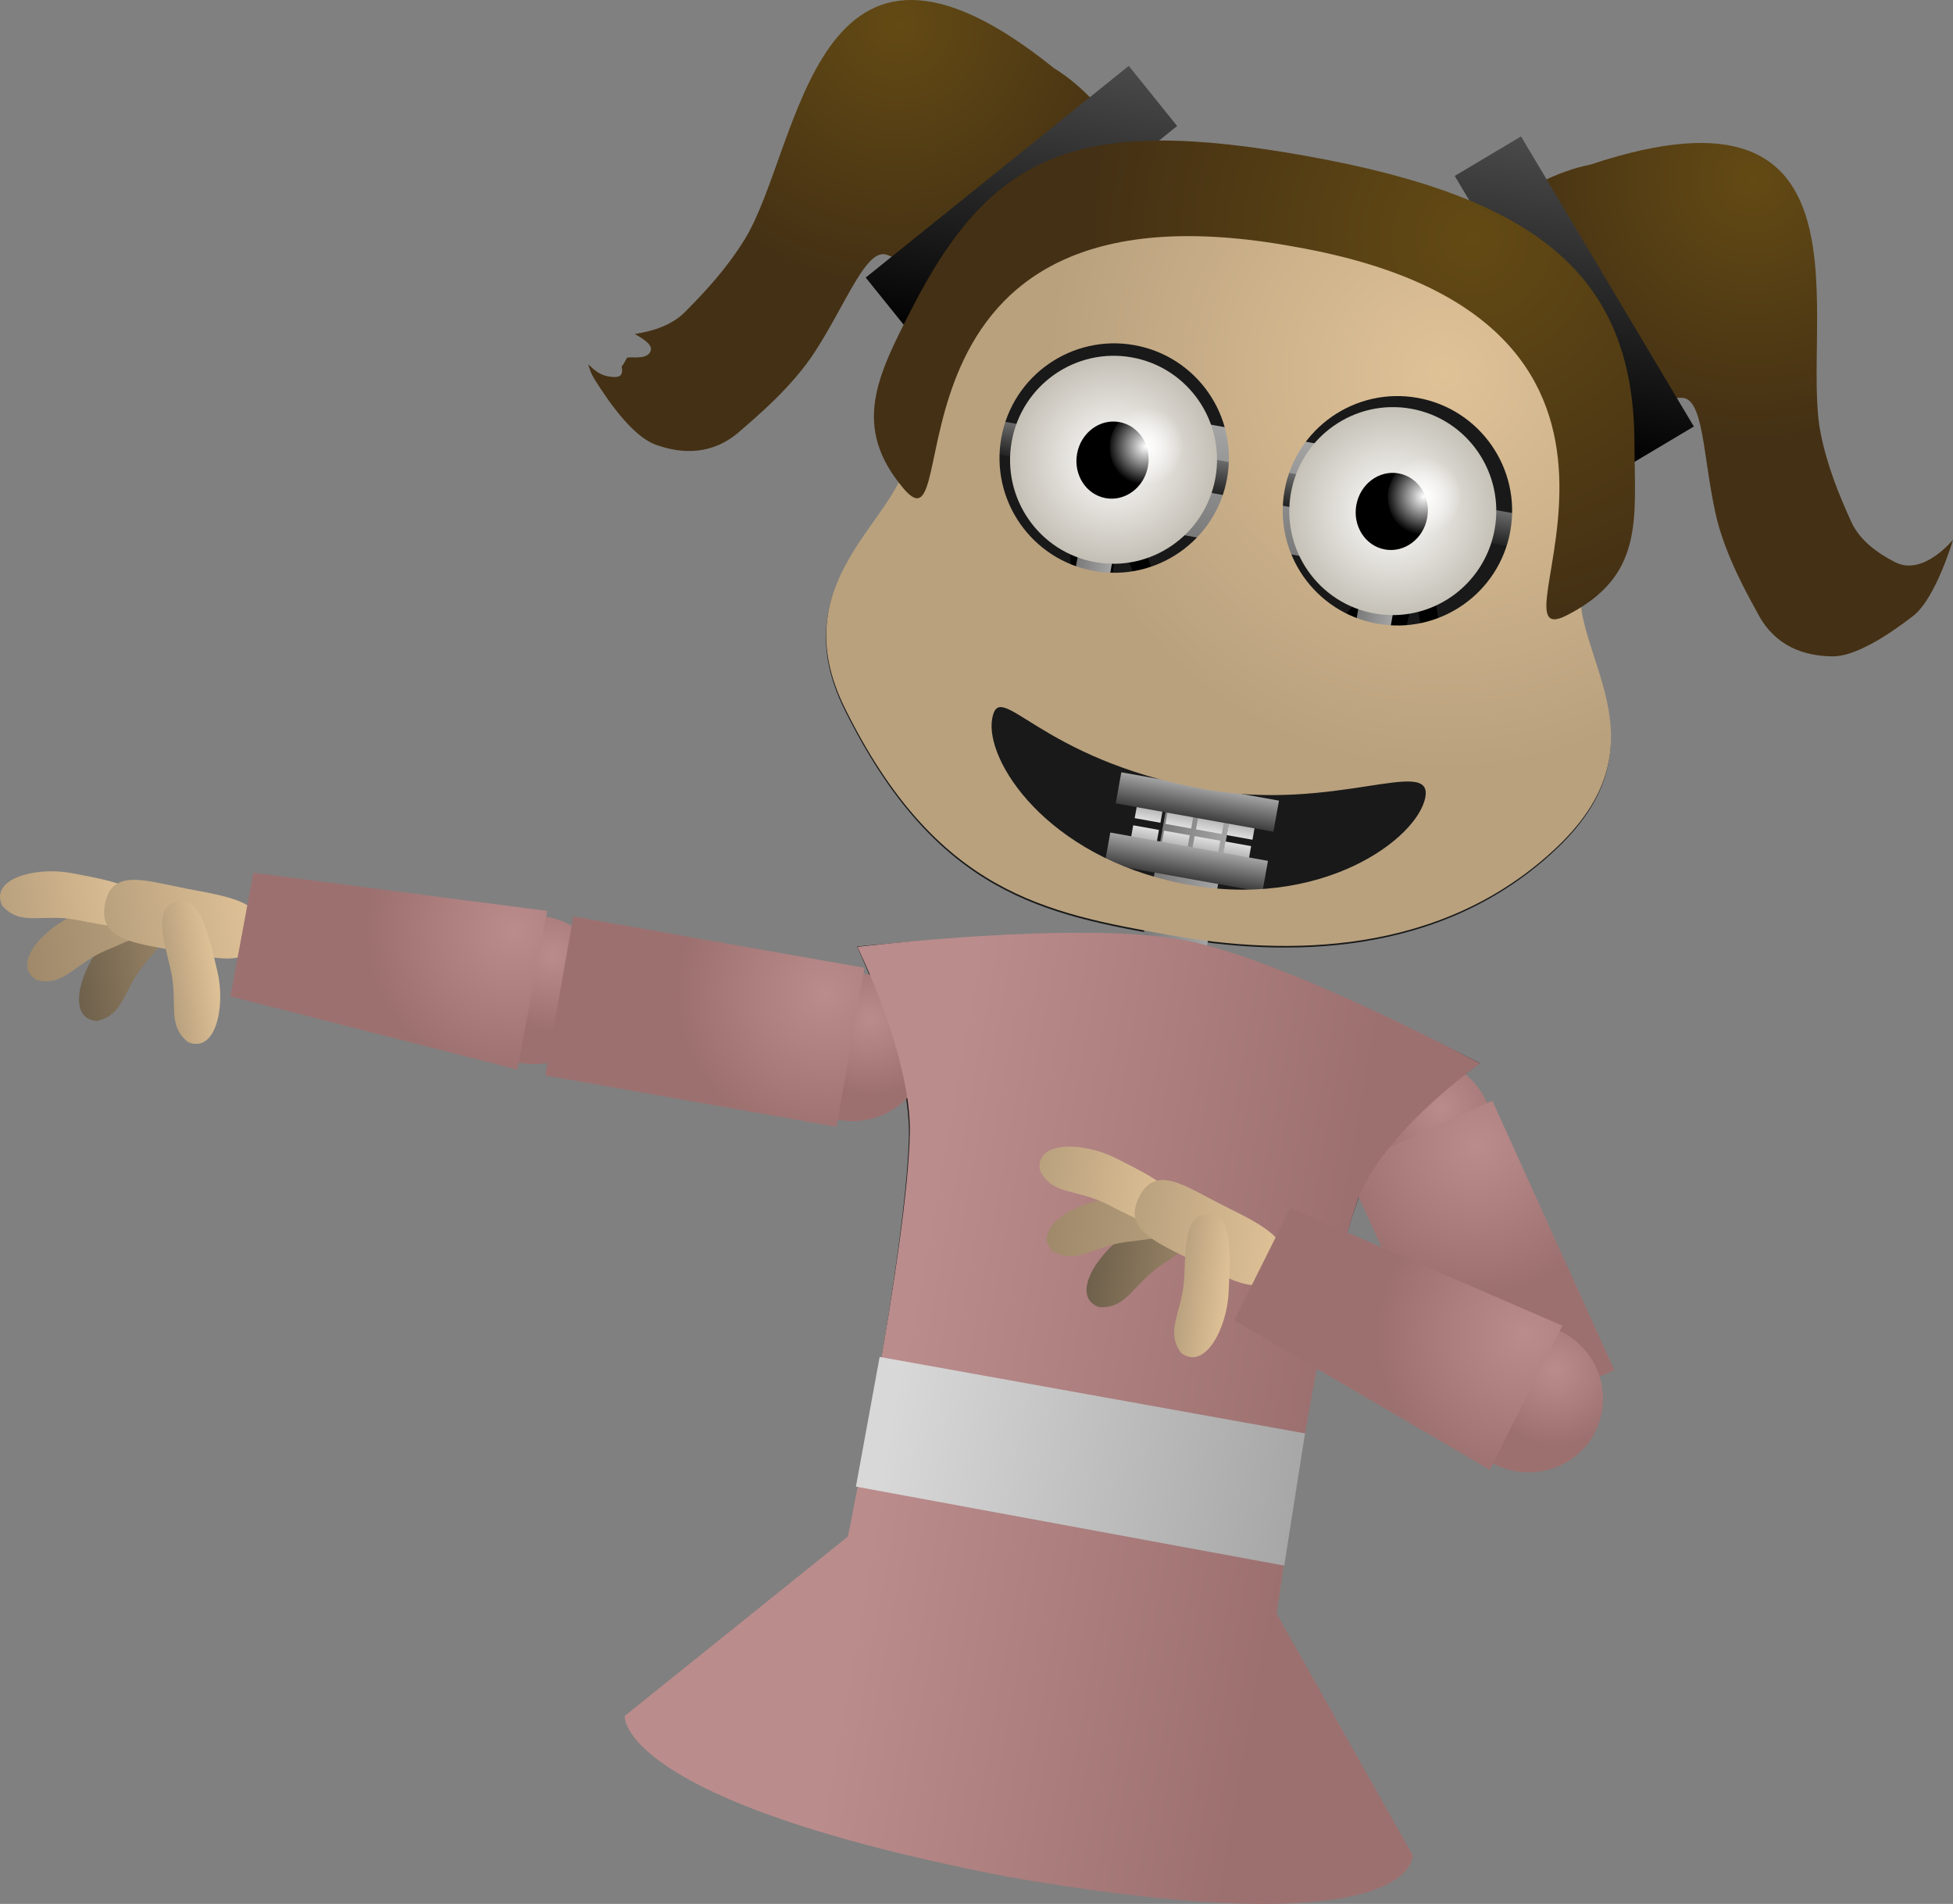 <svg version="1.1" xmlns="http://www.w3.org/2000/svg" xmlns:xlink="http://www.w3.org/1999/xlink" width="255.417" height="248.97" viewBox="0,0,255.417,248.97"><rect x="0" y="0" width="255.417" height="248.97" fill="#808080" stroke="none"/><defs><linearGradient x1="-71.106" y1="126.077" x2="-62.803" y2="127.57" gradientUnits="userSpaceOnUse" id="color-1"><stop offset="0" stop-color="#7a7a7a"/><stop offset="1" stop-color="#a4a4a4"/></linearGradient><linearGradient x1="-83.717" y1="98.952" x2="-79.221" y2="99.76" gradientUnits="userSpaceOnUse" id="color-2"><stop offset="0" stop-color="#7a7a7a"/><stop offset="1" stop-color="#a4a4a4"/></linearGradient><linearGradient x1="-46.98" y1="105.558" x2="-42.484" y2="106.367" gradientUnits="userSpaceOnUse" id="color-3"><stop offset="0" stop-color="#7a7a7a"/><stop offset="1" stop-color="#a4a4a4"/></linearGradient><linearGradient x1="-59.211" y1="84.447" x2="-61.838" y2="99.056" gradientUnits="userSpaceOnUse" id="color-4"><stop offset="0" stop-color="#a4a4a4"/><stop offset="1" stop-color="#7a7a7a"/></linearGradient><linearGradient x1="-60.381" y1="88.704" x2="-61.155" y2="93.008" gradientUnits="userSpaceOnUse" id="color-5"><stop offset="0" stop-color="#6b6b6b"/><stop offset="1" stop-color="#222222"/></linearGradient><linearGradient x1="-62.309" y1="134.362" x2="-62.801" y2="137.098" gradientUnits="userSpaceOnUse" id="color-6"><stop offset="0" stop-color="#9a9a9a"/><stop offset="1" stop-color="#dedede"/></linearGradient><linearGradient x1="-66.328" y1="133.614" x2="-66.82" y2="136.35" gradientUnits="userSpaceOnUse" id="color-7"><stop offset="0" stop-color="#9a9a9a"/><stop offset="1" stop-color="#dedede"/></linearGradient><linearGradient x1="-70.327" y1="132.895" x2="-70.819" y2="135.631" gradientUnits="userSpaceOnUse" id="color-8"><stop offset="0" stop-color="#9a9a9a"/><stop offset="1" stop-color="#dedede"/></linearGradient><linearGradient x1="-74.346" y1="132.146" x2="-74.838" y2="134.882" gradientUnits="userSpaceOnUse" id="color-9"><stop offset="0" stop-color="#9a9a9a"/><stop offset="1" stop-color="#dedede"/></linearGradient><linearGradient x1="-67.96" y1="130.437" x2="-68.692" y2="134.504" gradientUnits="userSpaceOnUse" id="color-10"><stop offset="0" stop-color="#a4a4a4"/><stop offset="1" stop-color="#3d3d3d"/></linearGradient><linearGradient x1="-62.977" y1="137.934" x2="-63.469" y2="140.67" gradientUnits="userSpaceOnUse" id="color-11"><stop offset="0" stop-color="#dedede"/><stop offset="1" stop-color="#9a9a9a"/></linearGradient><linearGradient x1="-67.005" y1="137.236" x2="-67.497" y2="139.972" gradientUnits="userSpaceOnUse" id="color-12"><stop offset="0" stop-color="#dedede"/><stop offset="1" stop-color="#9a9a9a"/></linearGradient><linearGradient x1="-71.004" y1="136.516" x2="-71.496" y2="139.252" gradientUnits="userSpaceOnUse" id="color-13"><stop offset="0" stop-color="#dedede"/><stop offset="1" stop-color="#9a9a9a"/></linearGradient><linearGradient x1="-75.032" y1="135.818" x2="-75.524" y2="138.554" gradientUnits="userSpaceOnUse" id="color-14"><stop offset="0" stop-color="#dedede"/><stop offset="1" stop-color="#9a9a9a"/></linearGradient><linearGradient x1="-69.402" y1="138.314" x2="-70.134" y2="142.381" gradientUnits="userSpaceOnUse" id="color-15"><stop offset="0" stop-color="#a4a4a4"/><stop offset="1" stop-color="#3d3d3d"/></linearGradient><radialGradient cx="-79.287" cy="87.716" r="13.6" gradientUnits="userSpaceOnUse" id="color-16"><stop offset="0" stop-color="#ffffff"/><stop offset="1" stop-color="#c4bfb5"/></radialGradient><radialGradient cx="-75.06" cy="85.978" r="5.054" gradientUnits="userSpaceOnUse" id="color-17"><stop offset="0" stop-color="#ffffff"/><stop offset="1" stop-color="#ffffff" stop-opacity="0"/></radialGradient><radialGradient cx="-42.767" cy="94.429" r="13.6" gradientUnits="userSpaceOnUse" id="color-18"><stop offset="0" stop-color="#ffffff"/><stop offset="1" stop-color="#c5c1b7"/></radialGradient><radialGradient cx="-38.704" cy="92.516" r="5.054" gradientUnits="userSpaceOnUse" id="color-19"><stop offset="0" stop-color="#ffffff"/><stop offset="1" stop-color="#ffffff" stop-opacity="0"/></radialGradient><linearGradient x1="-65.145" y1="114.032" x2="-65.882" y2="118.126" gradientUnits="userSpaceOnUse" id="color-20"><stop offset="0" stop-color="#a4a4a4"/><stop offset="1" stop-color="#686868"/></linearGradient><radialGradient cx="4.315" cy="50.884" r="34.319" gradientUnits="userSpaceOnUse" id="color-21"><stop offset="0" stop-color="#634a14"/><stop offset="1" stop-color="#443014"/></radialGradient><linearGradient x1="-15.496" y1="47.321" x2="-22.567" y2="86.642" gradientUnits="userSpaceOnUse" id="color-22"><stop offset="0" stop-color="#4a4a4a"/><stop offset="1" stop-color="#000000"/></linearGradient><radialGradient cx="-107.61" cy="30.756" r="34.319" gradientUnits="userSpaceOnUse" id="color-23"><stop offset="0" stop-color="#634a14"/><stop offset="1" stop-color="#443014"/></radialGradient><linearGradient x1="-87.799" y1="34.318" x2="-94.87" y2="73.639" gradientUnits="userSpaceOnUse" id="color-24"><stop offset="0" stop-color="#4a4a4a"/><stop offset="1" stop-color="#000000"/></linearGradient><radialGradient cx="-36.045" cy="76.384" r="51.954" gradientUnits="userSpaceOnUse" id="color-25"><stop offset="0" stop-color="#e0c297"/><stop offset="1" stop-color="#b9a17e"/></radialGradient><radialGradient cx="-32.412" cy="58.783" r="50.248" gradientUnits="userSpaceOnUse" id="color-26"><stop offset="0" stop-color="#634a14"/><stop offset="1" stop-color="#443014"/></radialGradient><linearGradient x1="-73.496" y1="164.601" x2="-86.466" y2="236.725" gradientUnits="userSpaceOnUse" id="color-27"><stop offset="0" stop-color="#a4a4a4"/><stop offset="1" stop-color="#7a7a7a"/></linearGradient><linearGradient x1="-73.496" y1="164.601" x2="-74.554" y2="170.485" gradientUnits="userSpaceOnUse" id="color-28"><stop offset="0" stop-color="#a4a4a4"/><stop offset="1" stop-color="#7a7a7a"/></linearGradient><linearGradient x1="-73.017" y1="161.936" x2="-75.033" y2="173.15" gradientUnits="userSpaceOnUse" id="color-29"><stop offset="0" stop-color="#303030"/><stop offset="1" stop-color="#4b4b4b"/></linearGradient><linearGradient x1="-201.076" y1="151.714" x2="-215.34" y2="154.038" gradientUnits="userSpaceOnUse" id="color-30"><stop offset="0" stop-color="#9f896a"/><stop offset="1" stop-color="#6e604b"/></linearGradient><linearGradient x1="-203.957" y1="148.751" x2="-221.745" y2="151.649" gradientUnits="userSpaceOnUse" id="color-31"><stop offset="0" stop-color="#b9a17e"/><stop offset="1" stop-color="#9f896a"/></linearGradient><linearGradient x1="-206.413" y1="143.872" x2="-224.628" y2="146.839" gradientUnits="userSpaceOnUse" id="color-32"><stop offset="0" stop-color="#e0c297"/><stop offset="1" stop-color="#b9a17e"/></linearGradient><linearGradient x1="-191.228" y1="146.157" x2="-210.956" y2="149.371" gradientUnits="userSpaceOnUse" id="color-33"><stop offset="0" stop-color="#e0c297"/><stop offset="1" stop-color="#b9a17e"/></linearGradient><linearGradient x1="-196.535" y1="154.126" x2="-202.983" y2="155.176" gradientUnits="userSpaceOnUse" id="color-34"><stop offset="0" stop-color="#e0c297"/><stop offset="1" stop-color="#b9a17e"/></linearGradient><radialGradient cx="-152.667" cy="152.507" r="9.916" gradientUnits="userSpaceOnUse" id="color-35"><stop offset="0" stop-color="#bb8c8c"/><stop offset="1" stop-color="#9d7070"/></radialGradient><radialGradient cx="-157.701" cy="149.262" r="19.404" gradientUnits="userSpaceOnUse" id="color-36"><stop offset="0" stop-color="#bb8c8c"/><stop offset="1" stop-color="#9d7070"/></radialGradient><radialGradient cx="-111.116" cy="160.916" r="9.916" gradientUnits="userSpaceOnUse" id="color-37"><stop offset="0" stop-color="#bb8c8c"/><stop offset="1" stop-color="#9d7070"/></radialGradient><radialGradient cx="-117.056" cy="157.507" r="19.371" gradientUnits="userSpaceOnUse" id="color-38"><stop offset="0" stop-color="#bb8c8c"/><stop offset="1" stop-color="#9d7070"/></radialGradient><radialGradient cx="-36.485" cy="172.489" r="9.916" gradientUnits="userSpaceOnUse" id="color-39"><stop offset="0" stop-color="#bb8c8c"/><stop offset="1" stop-color="#9d7070"/></radialGradient><radialGradient cx="-31.709" cy="177.398" r="19.371" gradientUnits="userSpaceOnUse" id="color-40"><stop offset="0" stop-color="#bb8c8c"/><stop offset="1" stop-color="#9d7070"/></radialGradient><radialGradient cx="-64.749" cy="241.721" r="28.116" gradientUnits="userSpaceOnUse" id="color-41"><stop offset="0" stop-color="#bb8c8c"/><stop offset="1" stop-color="#9d7070"/></radialGradient><linearGradient x1="-104.395" y1="190.231" x2="-51.159" y2="199.804" gradientUnits="userSpaceOnUse" id="color-42"><stop offset="0" stop-color="#bb8c8c"/><stop offset="1" stop-color="#9d7070"/></linearGradient><linearGradient x1="-104.439" y1="190.477" x2="-51.204" y2="200.05" gradientUnits="userSpaceOnUse" id="color-43"><stop offset="0" stop-color="#d8d8d8"/><stop offset="1" stop-color="#a7a7a7"/></linearGradient><linearGradient x1="-67.85" y1="192.583" x2="-82.201" y2="190.88" gradientUnits="userSpaceOnUse" id="color-44"><stop offset="0" stop-color="#9f896a"/><stop offset="1" stop-color="#6e604b"/></linearGradient><linearGradient x1="-69.801" y1="188.94" x2="-87.698" y2="186.817" gradientUnits="userSpaceOnUse" id="color-45"><stop offset="0" stop-color="#b9a17e"/><stop offset="1" stop-color="#9f896a"/></linearGradient><linearGradient x1="-70.816" y1="183.572" x2="-89.142" y2="181.398" gradientUnits="userSpaceOnUse" id="color-46"><stop offset="0" stop-color="#e0c297"/><stop offset="1" stop-color="#b9a17e"/></linearGradient><linearGradient x1="-56.85" y1="189.959" x2="-76.7" y2="187.604" gradientUnits="userSpaceOnUse" id="color-47"><stop offset="0" stop-color="#e0c297"/><stop offset="1" stop-color="#b9a17e"/></linearGradient><linearGradient x1="-64.151" y1="196.154" x2="-70.638" y2="195.385" gradientUnits="userSpaceOnUse" id="color-48"><stop offset="0" stop-color="#e0c297"/><stop offset="1" stop-color="#b9a17e"/></linearGradient><radialGradient cx="-21.54" cy="206.704" r="9.916" gradientUnits="userSpaceOnUse" id="color-49"><stop offset="0" stop-color="#bb8c8c"/><stop offset="1" stop-color="#9d7070"/></radialGradient><radialGradient cx="-25.482" cy="202.195" r="19.404" gradientUnits="userSpaceOnUse" id="color-50"><stop offset="0" stop-color="#bb8c8c"/><stop offset="1" stop-color="#9d7070"/></radialGradient></defs><g transform="translate(224.919,-27.592)"><g data-paper-data="{&quot;isPaintingLayer&quot;:true}" fill-rule="nonzero" stroke-linecap="butt" stroke-linejoin="miter" stroke-miterlimit="10" stroke-dasharray="" stroke-dashoffset="0" style="mix-blend-mode: normal"><path d="M-18.135,103.845c-1.661,9.234 11.506,20.651 -3.073,34.608c-15.154,14.506 -35.749,14.333 -50.8,11.626c-16.129,-2.901 -30.467,-5.41 -42.459,-29.691c-8.139,-16.479 6.602,-24.25 8.07,-32.415c4.342,-24.142 27.619,-40.159 51.992,-35.776c24.373,4.383 40.611,27.507 36.27,51.649z" fill="#191919" stroke="none" stroke-width="0"/><g><path d="M-44.315,127.411c1.596,-0.732 3.721,-3.779 4.466,-5.344c0.366,-2.106 2.234,-4.485 2.116,-6.554c-0.127,-2.239 -1.15,-4.543 -1.491,-6.77c-0.31,-2.026 -0.677,-3.99 -1.226,-5.882c0.194,2.45 0.045,4.942 -0.604,6.807c-0.874,2.51 -2.596,4.719 -2.638,7.505c-0.058,3.865 2.37,5.396 -0.3,9.101c-0.518,0.616 -1.065,1.083 -1.635,1.433c0.452,-0.015 0.893,-0.103 1.312,-0.295zM-41.343,95.072c2.689,4.023 3.789,8.47 4.504,13.233c0.347,2.311 1.447,4.722 1.521,7.058c0.081,2.567 -1.772,4.952 -2.238,7.468c-1.047,2.174 -3.552,5.845 -5.792,6.857c-2.554,1.154 -5.235,-0.052 -7.645,-0.784c-4.512,-1.371 -9.209,-1.482 -13.804,-1.156c-0.264,-0.046 -0.528,-0.092 -0.792,-0.138l-0.038,1.218c0,0 -0.586,1.1 -1.643,0.508c-0.66,-0.369 -0.68,-0.937 -0.601,-1.311c-0.25,-0.231 -0.504,-0.455 -0.759,-0.674c-0.36,0.087 -0.966,0.097 -1.325,-0.649c-0.009,-0.018 -0.017,-0.036 -0.025,-0.054c-0.185,-0.152 -0.35,-0.379 -0.388,-0.716c-0.16,-0.128 -0.32,-0.255 -0.478,-0.382c0.329,0.932 0.583,1.902 1.367,2.646l0.658,0.728c0,0 0.818,0.909 -0.072,1.765c-0.89,0.856 -1.707,-0.053 -1.707,-0.053l-0.564,-0.63c-1.27,-1.302 -1.308,-3.164 -2.314,-4.395c-0.456,-0.557 -1.369,-0.376 -2.058,-0.547c-1.469,-0.364 -3.871,-0.842 -4.907,-2.122c-1.502,-1.856 -0.8,-5.543 -1.873,-7.784c-3.867,-0.946 -6.598,-4.898 -5.047,-9.09c0.385,-1.041 1.416,-1.701 1.982,-2.652c1.179,-1.982 -0.218,-5.371 -0.176,-7.396c0.056,-2.734 1.568,-4.475 3.363,-6.066c0.084,-0.141 0.169,-0.284 0.257,-0.429c0,0 0.354,-0.582 0.952,-0.619c0.019,-0.145 0.042,-0.289 0.067,-0.434c0,0 0.221,-1.23 1.409,-1.017c1.188,0.214 0.967,1.444 0.967,1.444c-0.838,4.425 1.666,7.654 3.562,11.213c0.433,0.812 0.888,2.686 0.903,3.599c0.014,0.846 -0.89,2.452 -0.215,3.251c0.976,1.156 3.737,1.591 4.337,2.99c0.678,1.581 0.148,3.477 0.414,5.189c0.755,2.027 1.085,3.854 1.282,6.008l0.072,0.53c0,0 0.166,1.235 -1.031,1.421c-1.197,0.186 -1.363,-1.048 -1.363,-1.048l-0.084,-0.637c-0.186,-2.037 -0.51,-3.677 -1.212,-5.6c-0.238,-1.527 0.235,-3.165 -0.202,-4.641c-0.184,-0.622 -3.607,-1.897 -4.168,-2.716c-1.401,-2.043 0.057,-3.841 -0.476,-5.973c-0.368,-1.472 -1.451,-2.408 -2.124,-3.761c-0.959,-1.929 -1.751,-3.98 -2.081,-6.107c-0.575,1.165 -0.802,2.311 -0.118,3.822c0.501,1.105 1.452,1.999 1.746,3.183c0.602,2.419 -1.642,6.41 0.195,8.553c2.305,2.691 5.01,4.564 5.825,8.282c-0.112,3.239 1.338,5.061 3.249,6.68l0.404,0.073c1.495,0.337 3.103,-0.533 4.596,-0.95c2.739,-0.764 5.508,-1.199 8.057,-2.538c1.932,-1.244 2.051,-5.362 2.97,-7.395c0.79,-1.747 2.43,-2.182 3.791,-3.245c1.501,-1.172 3.034,-3.12 3.957,-4.768c1.733,-3.091 0.914,-6.757 1.51,-10.095c0,0 0.221,-1.23 1.409,-1.017c0.949,0.171 0.999,0.99 0.98,1.313c0.624,-0.029 1.017,0.557 1.017,0.557zM-53.02,125.627c2.416,0.435 5.405,1.372 7.144,-0.892c1.988,-2.715 -0.246,-4.464 -0.23,-7.59c0.015,-3.08 1.781,-5.472 2.758,-8.228c0.658,-1.855 0.707,-4.665 0.367,-7.208c-0.188,1.32 -0.532,2.624 -1.232,3.91c-1.038,1.907 -2.842,4.097 -4.548,5.439c-0.854,0.671 -2.628,1.178 -3.081,2.353c-1.148,2.975 -1.307,6.464 -3.912,8.45c-1.345,0.703 -3.173,1.511 -5.139,2.208c2.587,0.357 5.162,1.071 7.873,1.559zM-75.691,116.709c-0.668,-3.098 -3.583,-4.684 -5.354,-7.016c-1.801,-2.371 -0.8,-5.475 -0.578,-8.112c0.138,-1.641 -0.666,-2.282 -1.316,-3.444c0.171,1.068 0.38,2.14 0.321,3.161c-0.232,3.998 -5.726,8.442 0.009,11.269c0.567,0.28 1.194,0.41 1.792,0.615c1.197,1.979 1.613,3.301 1.958,5.612c0.125,0.837 -0.299,1.923 0.271,2.527c1.119,1.188 3.139,1.102 4.813,1.481c-1.25,-1.53 -2.046,-3.388 -1.916,-6.094z" fill="#000000" stroke="none" stroke-width="0.5"/><path d="M-78.184,165.432l14.155,-78.709l8.303,1.493l-14.137,78.612z" fill="url(#color-1)" stroke="none" stroke-width="0"/><path d="M-86.464,114.228l5.494,-30.552l4.496,0.809l-5.488,30.514z" fill="url(#color-2)" stroke="none" stroke-width="0"/><path d="M-49.727,120.834l5.494,-30.552l4.496,0.809l-5.488,30.514z" fill="url(#color-3)" stroke="none" stroke-width="0"/><path d="M-87.588,94.425l2.627,-14.609l51.499,9.261l-2.627,14.609z" fill="url(#color-4)" stroke="none" stroke-width="0"/><path d="M-94.851,86.948l0.774,-4.303l67.393,12.12l-0.774,4.303z" fill="url(#color-5)" stroke="none" stroke-width="0"/><g stroke="none" stroke-width="0"><path d="M-64.485,136.795l0.492,-2.736l3.367,0.606l-0.492,2.736z" fill="url(#color-6)"/><path d="M-68.504,136.047l0.492,-2.736l3.367,0.606l-0.492,2.736z" fill="url(#color-7)"/><path d="M-72.503,135.328l0.492,-2.736l3.367,0.606l-0.492,2.736z" fill="url(#color-8)"/><path d="M-76.522,134.579l0.492,-2.736l3.367,0.606l-0.492,2.736z" fill="url(#color-9)"/><path d="M-79.003,132.649l0.731,-4.067l20.622,3.709l-0.731,4.067z" fill="url(#color-10)"/></g><g data-paper-data="{&quot;index&quot;:null}" stroke="none" stroke-width="0"><path d="M-61.294,138.237l-0.492,2.736l-3.367,-0.606l0.492,-2.736z" fill="url(#color-11)"/><path d="M-65.322,137.538l-0.492,2.736l-3.367,-0.606l0.492,-2.736z" fill="url(#color-12)"/><path d="M-69.32,136.819l-0.492,2.736l-3.367,-0.606l0.492,-2.736z" fill="url(#color-13)"/><path d="M-73.349,136.12l-0.492,2.736l-3.367,-0.606l0.492,-2.736z" fill="url(#color-14)"/><path d="M-59.091,140.168l-0.731,4.067l-20.622,-3.709l0.731,-4.067z" fill="url(#color-15)"/></g><g stroke-width="0"><g><path d="M-65.969,90.111c-1.329,7.393 -8.37,12.313 -15.726,10.99c-7.356,-1.323 -12.241,-8.388 -10.911,-15.781c1.329,-7.393 8.37,-12.313 15.726,-10.99c7.356,1.323 12.241,8.388 10.911,15.781z" fill="url(#color-16)" stroke="#000000"/><path d="M-74.787,88.591c-0.494,2.747 -2.97,4.601 -5.53,4.141c-2.56,-0.46 -4.235,-3.061 -3.741,-5.808c0.494,-2.747 2.97,-4.601 5.53,-4.141c2.56,0.46 4.235,3.061 3.741,5.808z" fill="#000000" stroke="none"/></g><path d="M-70.425,86.812c-0.494,2.747 -2.97,4.601 -5.53,4.141c-2.56,-0.46 -4.235,-3.061 -3.741,-5.808c0.494,-2.747 2.97,-4.601 5.53,-4.141c2.56,0.46 4.235,3.061 3.741,5.808z" fill="url(#color-17)" stroke="none"/></g><g stroke-width="0"><g><path d="M-29.448,96.824c-1.329,7.393 -8.37,12.313 -15.726,10.99c-7.356,-1.323 -12.241,-8.388 -10.911,-15.781c1.329,-7.393 8.37,-12.313 15.726,-10.99c7.356,1.323 12.241,8.388 10.911,15.781z" fill="url(#color-18)" stroke="#000000"/><path d="M-38.266,95.304c-0.494,2.747 -2.97,4.601 -5.53,4.141c-2.56,-0.46 -4.235,-3.061 -3.741,-5.808c0.494,-2.747 2.97,-4.601 5.53,-4.141c2.56,0.46 4.235,3.061 3.741,5.808z" fill="#000000" stroke="none"/></g><path d="M-34.069,93.35c-0.494,2.747 -2.97,4.601 -5.53,4.141c-2.56,-0.46 -4.235,-3.061 -3.741,-5.808c0.494,-2.747 2.97,-4.601 5.53,-4.141c2.56,0.46 4.235,3.061 3.741,5.808z" fill="url(#color-19)" stroke="none"/></g><path d="M-86.498,114.418l0.736,-4.094l41.233,7.415l-0.735,4.089z" fill="url(#color-20)" stroke="none" stroke-width="0"/></g><g data-paper-data="{&quot;index&quot;:null}" stroke="none" stroke-width="0"><path d="M30.498,98.166c0,0 -2.234,7.663 -5.21,9.966c-3.341,2.586 -7.588,5.322 -10.559,5.29c-3.703,-0.04 -7.446,-1.317 -9.675,-5.442c-1.258,-2.328 -4.394,-7.729 -5.617,-13.265c-1.664,-7.529 -1.534,-15.235 -4.498,-15.107c-14.87,0.643 -33.262,-14.979 -31.197,-18.207c1.729,-2.704 10.71,-10.596 19.335,-12.284c38.513,-12.842 27.285,21.37 30.133,35.231c0.885,4.308 2.362,7.901 3.979,11.474c1.071,2.367 3.368,4.083 5.758,5.295c3.677,1.863 7.552,-2.949 7.552,-2.949z" fill="url(#color-21)"/><path d="M-34.667,50.599l8.67,-5.166l22.602,37.932l-8.67,5.166z" fill="url(#color-22)"/></g><g stroke="none" stroke-width="0"><path d="M-135.333,68.391c2.761,-2.785 5.397,-5.638 7.728,-9.368c7.499,-12 8.894,-47.98 40.52,-22.524c7.496,4.587 13.165,15.114 13.843,18.251c0.81,3.746 -21.872,11.981 -35.586,6.197c-2.734,-1.153 -5.296,6.115 -9.479,12.593c-3.076,4.763 -7.897,8.733 -9.887,10.477c-3.526,3.09 -7.48,2.982 -10.965,1.73c-2.797,-1.005 -5.824,-5.049 -8.055,-8.637c-0.322,-0.518 -0.577,-1.161 -0.777,-1.874c0.718,0.659 1.391,1.336 2.57,1.57c1.499,0.27 2.064,-0.007 1.799,-1.294c0.29,-0.297 0.571,-0.91 0.66,-1.068c0.206,-0.366 2.436,0.328 3.066,-0.803c0.508,-0.913 -0.804,-1.648 -1.992,-2.381c2.441,-0.36 4.884,-1.18 6.556,-2.868z" fill="url(#color-23)"/><path d="M-105.372,71.751l-6.327,-7.863l34.401,-27.681l6.327,7.863z" fill="url(#color-24)"/></g><path d="M-18.097,103.632c-1.661,9.234 11.506,20.651 -3.073,34.608c-15.154,14.506 -35.749,14.333 -50.8,11.626c-16.129,-2.901 -30.467,-5.41 -42.459,-29.691c-8.139,-16.479 6.602,-24.25 8.07,-32.415c4.342,-24.142 27.619,-40.159 51.992,-35.776c24.373,4.383 40.611,27.507 36.27,51.649zM-44.815,109.149c8.153,1.466 15.952,-3.955 17.418,-12.108c1.466,-8.153 -3.955,-15.952 -12.108,-17.418c-8.153,-1.466 -15.952,3.955 -17.418,12.108c-1.466,8.153 3.955,15.952 12.108,17.418zM-81.856,102.254c8.153,1.466 15.952,-3.955 17.418,-12.108c1.466,-8.153 -3.955,-15.952 -12.108,-17.418c-8.153,-1.466 -15.952,3.955 -17.418,12.108c-1.466,8.153 3.955,15.952 12.108,17.418zM-70.301,143.135c18.1,3.606 30.814,-5.868 31.791,-11.304c0.978,-5.436 -12.034,2.039 -28.967,-1.04c-21.792,-3.962 -26.707,-14.659 -27.684,-9.223c-0.978,5.436 7.039,18.016 24.859,21.567z" fill="url(#color-25)" stroke="none" stroke-width="0"/><path d="M-11.166,85.373c0.051,10.212 1.33,17.513 -8.884,22.703c-11.163,5.672 20.443,-38.382 -35.502,-48.208c-56.722,-10.459 -42.784,41.536 -51.193,31.615c-6.877,-8.113 -3.371,-14.805 0.992,-23.374c10.603,-20.825 22.092,-25.443 51.825,-20.096c29.733,5.347 42.653,15.37 42.763,37.36z" fill="url(#color-26)" stroke="none" stroke-width="0"/><path d="M-113.935,228.724c0,0 7.576,-37.685 7.885,-52.554c0.211,-10.148 -6.79,-24.799 -6.79,-24.799c0,0 28.852,-3.08 42.556,-0.514c13.436,2.516 38.879,15.765 38.879,15.765c0,0 -12.805,9.295 -16.067,18.268c-5.057,13.911 -10.745,53.854 -10.745,53.854z" fill="#191919" stroke="none" stroke-width="0"/><g stroke="none"><path d="M-75.749,169.168c0.427,-0.185 0.763,-0.143 1.018,-0.017l0.183,-1.068c0,0 0.221,-1.23 1.452,-1.009c1.23,0.221 1.009,1.452 1.009,1.452l-0.221,1.16c0.05,0.5 0.068,1.06 0.044,1.645l0.076,0.758c0.074,0.741 0.098,1.474 0.083,2.198c1.235,4.694 -0.322,10.339 -1.148,14.916c-0.035,0.127 -0.071,0.253 -0.106,0.38c0.784,3.584 2.238,7.15 1.829,10.798c-0.402,3.577 -3.316,6.119 -3.52,9.684c-0.08,1.397 2.315,7.445 3.9,6.528c1.446,-1.029 3.53,-2.072 4.315,-3.791c0.739,-1.62 -0.096,-3.771 -0.027,-5.433c0.036,-0.866 0.807,-3.789 0.971,-4.205c0.947,-2.416 3.295,-3.89 4.916,-5.772c0.068,-0.079 0.135,-0.158 0.201,-0.238c0.147,-2.947 -0.13,-5.903 -1.007,-8.778c-0.654,-3.565 -2.375,-8.092 -0.315,-11.58c3.138,-5.313 9.705,-4.43 14.885,-5.191c0.278,-0.041 0.551,-0.079 0.819,-0.111c0.142,-0.025 0.283,-0.048 0.423,-0.069c0.284,-0.041 0.567,-0.054 0.851,-0.042c1.682,-0.075 3.205,0.196 4.786,1.326c0,0 0.357,0.266 0.485,0.694c0.808,0.43 1.593,0.827 2.346,1.069c0,0 1.187,0.393 0.794,1.58c-0.393,1.187 -1.58,0.794 -1.58,0.794c-1.762,-0.597 -4.711,-2.974 -6.843,-2.989c-0.192,0.016 -0.385,0.037 -0.581,0.061c-2.863,0.594 -6.731,2.194 -7.654,5.189c-0.77,2.5 -0.171,5.271 -0.611,7.808c-0.749,4.163 -1.702,7.601 -4.176,10.942c-0.352,9.894 -5.104,19.6 -14.238,23.93c-4.641,1.617 -6.019,-4.332 -7.458,-7.782c-3.269,-7.834 1.667,-16.906 3.927,-24.548c-0.09,-0.428 -0.169,-0.855 -0.23,-1.279c-0.146,-3.863 0.957,-7.495 1.392,-11.26c-0.549,0.233 -1.15,0.403 -1.489,0.867c-0.649,0.886 -0.672,2.704 -0.895,3.517c-0.619,2.254 -2.094,3.834 -2.468,6.112c-0.436,2.426 -0.284,7.832 -2.351,9.555c-0.587,0.489 -1.259,0.695 -1.968,0.691c-1.69,0.912 -3.893,1.042 -4.58,3.092c-1.044,3.115 1.925,4.4 2.401,7.058c0.541,3.024 -1.075,6.035 -3.854,7c-5.625,2.682 -13.01,-0.236 -12.671,-7.426c0.122,-2.6 4.09,-6.225 3.416,-8.666c-0.682,-2.472 -2.752,-4.755 -3.528,-7.399c-1.477,-4.249 0.609,-8.31 0.763,-12.638c0.123,-3.444 -0.589,-6.854 -1.237,-10.158c-0.389,-1.982 -0.4,-4.814 -2.568,-5.548c-0.397,0.133 -0.807,0.272 -1.25,0.403c0,0 -1.199,0.352 -1.552,-0.847c-0.352,-1.199 0.847,-1.552 0.847,-1.552c0.129,-0.038 0.26,-0.075 0.393,-0.111c0.412,-0.665 1.269,-0.51 1.269,-0.51c0.157,0.035 0.31,0.073 0.457,0.115c5.438,-1.023 12.381,-0.254 12.674,6.986c0.15,3.714 -1.982,5.884 0.402,9.348c2.707,2.252 4.229,5.057 4.042,8.655c-0.102,1.963 -0.998,3.758 -0.227,5.739c0.356,0.917 0.877,1.374 1.593,2.042c0.166,0.154 1.643,1.167 2.609,1.677c1.363,-2.586 0.884,-6.689 0.776,-9.426c0.236,-3.052 -0.227,-7.284 1.053,-10.129c0.905,-2.01 3.152,-4.165 4.796,-5.554l0.061,-0.137c0,0 0.733,-0.981 1.719,-0.276c0.099,-0.085 0.223,-0.163 0.376,-0.229zM-77.932,205.399c-0.368,2.047 -0.969,4.162 -0.287,6.229c0.743,2.249 1.911,4.363 3.032,6.434c0.649,1.2 0.536,2.291 1.765,1.447c0.42,-0.199 0.834,-0.414 1.243,-0.643c-2.826,-0.67 -4.372,-4.188 -5.183,-7.115c-1.232,-4.448 2.892,-7.555 3.349,-11.661c0.222,-1.993 -0.189,-4.031 -0.72,-6.065c-1.218,3.736 -2.489,7.425 -3.199,11.373zM-63.039,208.195c0.783,-2.309 1.427,-4.702 1.833,-7.128c-0.989,0.907 -1.934,1.87 -2.38,3.06c-0.818,2.185 -0.329,4.513 -0.379,6.733c0.359,-0.932 0.654,-1.862 0.926,-2.665zM-59.906,177.999c-1.696,2.819 0.039,6.959 0.556,9.799c0.503,1.77 0.851,3.596 1.042,5.445c0.933,-2.069 1.418,-4.251 1.871,-6.771c0.494,-2.626 -0.148,-5.463 0.674,-8.074c0.473,-1.505 1.464,-2.804 2.726,-3.865c-2.777,0.302 -5.416,1.051 -6.869,3.467zM-75.787,172.202l-0.315,-0.716l-0.196,0.239c-1.36,1.132 -3.366,2.98 -4.11,4.635c-0.979,2.177 -0.733,5.496 -0.795,8.087c0.581,-1.235 1.269,-2.387 1.656,-3.829c0.477,-1.779 0.175,-2.835 1.304,-4.341c0.61,-0.813 1.827,-0.954 2.555,-1.663c0.281,-0.274 0.484,-0.671 0.629,-1.131c-0.203,-0.444 -0.444,-0.871 -0.729,-1.28zM-100.777,167.989c0.678,3.482 1.424,7.106 1.294,10.733c-0.139,3.899 -2.254,8.062 -0.885,11.825c0.762,2.595 3.105,5.137 3.593,7.637c0.691,3.54 -3.225,6.111 -3.365,9.372c-0.231,5.401 5.313,6.87 9.259,4.927c4.798,-1.225 0.618,-5.982 -0.06,-8.288c-0.243,-0.826 -0.174,-3.58 0.071,-4.271c0.405,-1.139 1.713,-2.595 2.785,-3.219c0.231,-0.135 0.498,-0.231 0.779,-0.313c-1.747,-1.197 -3.249,-2.995 -3.757,-4.284c-1.289,-3.27 0.768,-6.487 -0.254,-9.748c-0.516,-1.647 -1.814,-2.803 -3.077,-3.867c-1.08,-1.544 -1.983,-3.099 -2.117,-5.056c-0.133,-1.951 1.088,-3.961 1.061,-5.901c-0.052,-3.758 -4.264,-5.446 -7.3,-5.264c1.192,1.465 1.544,3.524 1.971,5.717z" fill="#303030" stroke-width="0.5"/><path d="M-92.91,235.566l12.971,-72.124l12.887,2.318l-12.971,72.124z" fill="url(#color-27)" stroke-width="0"/><path d="M-113.166,163.541l1.058,-5.884l77.224,13.888l-1.058,5.884z" fill="url(#color-28)" stroke-width="0"/><path d="M-102.415,168.226l2.017,-11.213l54.763,9.848l-2.017,11.213z" fill="url(#color-29)" stroke-width="0"/></g><g data-paper-data="{&quot;index&quot;:null}" stroke="none" stroke-width="0"><path d="M-212.259,161.106c-3.96,-0.297 -2.278,-6.437 0.693,-9.996c2.971,-3.559 6.482,-7.992 8.766,-5.905c2.386,2.181 -0.148,4.773 -3.119,8.332c-2.971,3.559 -2.72,6.749 -6.34,7.569z" fill="url(#color-30)"/><path d="M-220.143,155.744c-3.395,-2.061 0.889,-6.77 5.151,-8.595c4.262,-1.825 9.402,-4.183 10.49,-1.287c1.138,3.026 -2.296,4.187 -6.558,6.012c-4.262,1.825 -5.485,4.782 -9.083,3.871z" fill="url(#color-31)"/><path d="M-224.641,146.022c-1.667,-3.604 4.515,-5.122 9.07,-4.258c4.555,0.864 10.136,1.775 9.424,4.785c-0.744,3.146 -4.242,2.193 -8.797,1.329c-4.555,-0.864 -7.219,0.908 -9.697,-1.856z" fill="url(#color-32)"/><path d="M-211.218,145.963c0.822,-4.941 5.299,-3.189 10.888,-2.129c5.589,1.06 10.326,1.752 9.353,5.968c-1.017,4.406 -5.299,3.189 -10.888,2.129c-5.589,-1.06 -10.11,-1.413 -9.353,-5.968z" fill="url(#color-33)"/><path d="M-202.625,154.272c-1.071,-4.511 -2.183,-7.961 0.926,-8.848c2.975,-0.849 4.14,4.684 5.211,9.195c1.071,4.511 -0.162,10.756 -3.839,9.255c-2.874,-2.349 -1.226,-5.091 -2.298,-9.602z" data-paper-data="{&quot;index&quot;:null}" fill="url(#color-34)"/></g><g stroke="none" stroke-width="0"><path d="M-156.927,166.569c-5.381,-1.018 -8.935,-6.117 -7.938,-11.388c0.997,-5.272 6.168,-8.72 11.549,-7.702c5.381,1.018 8.935,6.117 7.938,11.388c-0.997,5.272 -6.168,8.72 -11.549,7.702z" fill="url(#color-35)"/><path d="M-191.787,141.722l38.441,4.991l-3.924,20.742l-37.515,-9.569z" fill="url(#color-36)"/></g><g stroke="none" stroke-width="0"><path d="M-115.189,174.05c-5.394,-0.951 -9.011,-6.005 -8.079,-11.289c0.932,-5.284 6.059,-8.796 11.453,-7.845c5.394,0.951 9.011,6.005 8.079,11.289c-0.932,5.284 -6.059,8.796 -11.453,7.845z" fill="url(#color-37)"/><path d="M-149.938,147.436l38.083,6.715l-3.666,20.789l-38.083,-6.715z" fill="url(#color-38)"/></g><g data-paper-data="{&quot;index&quot;:null}" stroke="none" stroke-width="0"><path d="M-48.198,179.694c-2.26,-4.989 -0.13,-10.828 4.757,-13.041c4.887,-2.214 10.681,0.036 12.941,5.025c2.26,4.989 0.13,10.828 -4.757,13.041c-4.887,2.214 -10.681,-0.036 -12.941,-5.025z" fill="url(#color-39)"/><path d="M-33.022,215.462l-15.956,-35.226l19.229,-8.71l15.956,35.226z" fill="url(#color-40)"/></g><path d="M-113.751,228.921c1.475,-8.203 56.819,1.75 55.344,9.953c-1.475,8.203 -15.06,12.625 -30.343,9.877c-15.283,-2.748 -26.476,-11.627 -25.001,-19.83z" fill="url(#color-41)" stroke="none" stroke-width="0"/><g><g><path d="M-114.035,228.526c0,0 7.793,-37.836 8.102,-52.704c0.211,-10.148 -6.86,-24.408 -6.86,-24.408c0,0 28.922,-3.472 42.626,-0.905c13.436,2.516 38.808,16.156 38.808,16.156c0,0 -12.734,8.903 -15.996,17.876c-5.057,13.911 -10.594,54.071 -10.594,54.071l17.778,31.56c0,0 1.019,12.2 -52.726,2.883c-51.454,-9.916 -50.318,-21.074 -50.318,-21.074z" fill="url(#color-42)" stroke="none" stroke-width="0"/><path d="" fill="#ffdf00" stroke="#ffdf00" stroke-width="2"/></g><g><path d="M-112.981,221.991l3.103,-16.96l55.633,10.002l-2.719,17.288z" fill="url(#color-43)" stroke="none" stroke-width="0"/><path d="" fill="#ffdf00" stroke="#ffdf00" stroke-width="2"/></g></g><g data-paper-data="{&quot;index&quot;:null}" stroke="none" stroke-width="0"><path d="M-81.19,198.525c-3.725,-1.378 -0.414,-6.816 3.424,-9.417c3.838,-2.601 8.436,-5.893 10.055,-3.256c1.692,2.755 -1.459,4.547 -5.297,7.148c-3.838,2.601 -4.476,5.736 -8.182,5.525z" fill="url(#color-44)"/><path d="M-87.289,191.195c-2.694,-2.918 2.722,-6.262 7.323,-6.84c4.6,-0.578 10.191,-1.426 10.438,1.658c0.258,3.222 -3.362,3.391 -7.963,3.968c-4.6,0.578 -6.591,3.082 -9.798,1.214z" fill="url(#color-45)"/><path d="M-88.929,180.609c-0.608,-3.925 5.753,-3.678 9.893,-1.59c4.14,2.087 9.253,4.503 7.737,7.2c-1.584,2.818 -4.682,0.938 -8.822,-1.15c-4.14,-2.087 -7.19,-1.12 -8.809,-4.46z" fill="url(#color-46)"/><path d="M-76.011,184.257c2.153,-4.522 5.973,-1.603 11.053,0.959c5.08,2.561 9.442,4.533 7.343,8.317c-2.193,3.954 -5.973,1.603 -11.053,-0.959c-5.08,-2.561 -9.328,-4.148 -7.343,-8.317z" fill="url(#color-47)"/><path d="M-70.044,194.614c0.215,-4.631 0.099,-8.254 3.331,-8.249c3.094,0.005 2.686,5.645 2.471,10.276c-0.215,4.631 -3.124,10.294 -6.244,7.837c-2.114,-3.051 0.226,-5.232 0.441,-9.863z" data-paper-data="{&quot;index&quot;:null}" fill="url(#color-48)"/></g><g data-paper-data="{&quot;index&quot;:null}" stroke="none" stroke-width="0"><path d="M-29.514,219.044c-4.891,-2.463 -6.9,-8.345 -4.487,-13.137c2.413,-4.792 8.335,-6.679 13.226,-4.216c4.891,2.463 6.9,8.345 4.487,13.137c-2.413,4.792 -8.335,6.679 -13.226,4.216z" fill="url(#color-49)"/><path d="M-56.164,185.542l35.572,15.405l-9.496,18.854l-33.418,-19.55z" fill="url(#color-50)"/></g></g></g></svg>